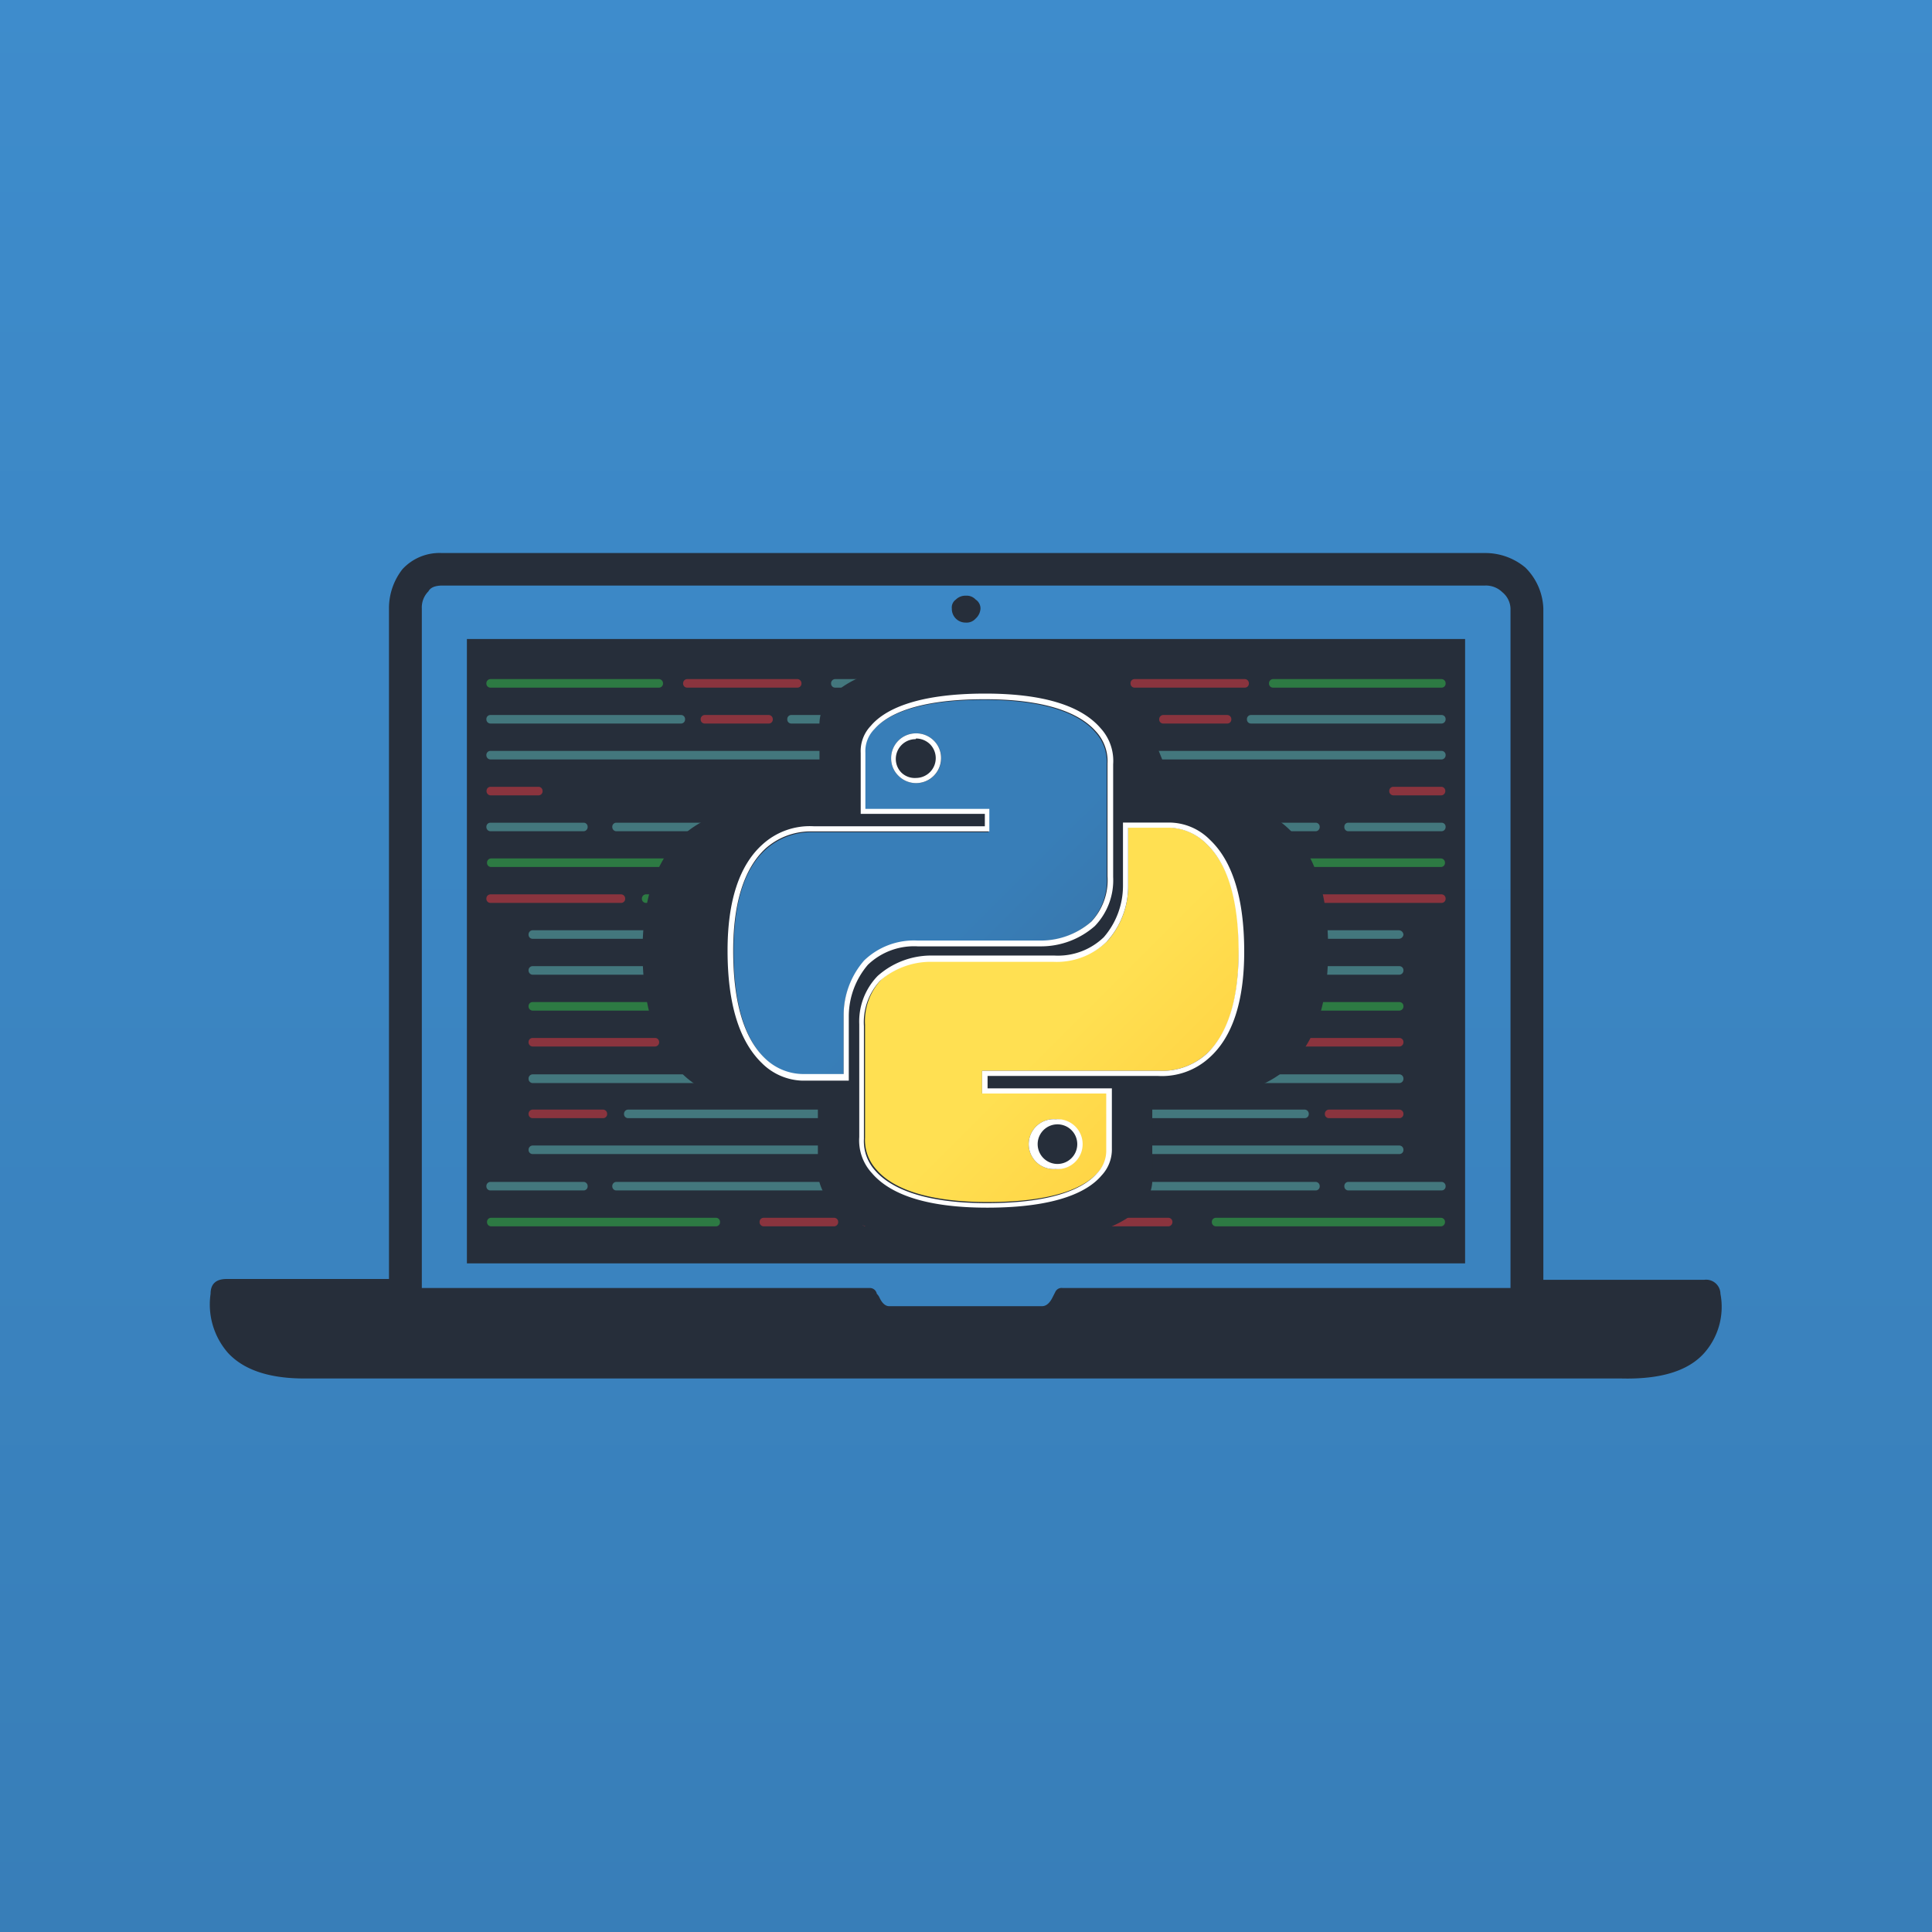 <svg xmlns="http://www.w3.org/2000/svg" xmlns:xlink="http://www.w3.org/1999/xlink" viewBox="0 0 120 120"><rect x="0" y="0" width="120" height="120" fill="#333333" stroke="none"/><defs><style>.cls-1,.cls-4{fill:#262e3a;}.cls-2{isolation:isolate;}.cls-3{fill:url(#linear-gradient);}.cls-4{fill-rule:evenodd;}.cls-5{opacity:0.5;mix-blend-mode:screen;}.cls-6{fill:#34c64c;}.cls-7{fill:#60bfbf;}.cls-8{fill:#ee3942;}.cls-9{clip-path:url(#clip-path);}.cls-10{fill:none;}.cls-11{fill:url(#linear-gradient-2);}.cls-12{fill:#fff;}.cls-13{fill:url(#linear-gradient-3);}</style><linearGradient id="linear-gradient" x1="59.29" y1="120" x2="59.29" y2="-1" gradientUnits="userSpaceOnUse"><stop offset="0" stop-color="#387eb8"/><stop offset="1" stop-color="#3e8ccc"/></linearGradient><clipPath id="clip-path"><path class="cls-1" d="M79.7,51.18A5.33,5.33,0,0,0,76.32,50h-3l-1.64-4.09a3.08,3.08,0,0,0-1-2.56c-1.61-1.62-4.78-2.44-9.42-2.45H61c-5.79,0-8.23,1.23-9.26,2.25a2.41,2.41,0,0,0-.84,1.94v5.19H47a6.45,6.45,0,0,0-4.21,1.29c-1.91,1.46-2.88,4-2.88,7.52,0,3.75,1,6.42,2.83,7.93a5.45,5.45,0,0,0,3.29,1.23H50.8v4.08a3.1,3.1,0,0,0,1,2.57c1.28,1.29,3.58,2.06,6.8,2.33.85.07,1.74.12,2.71.12s2,0,2.9-.12c3.86-.32,5.67-1.3,6.52-2.14a2.37,2.37,0,0,0,.84-1.93V67.93h3.83a6.52,6.52,0,0,0,4.21-1.29c1.91-1.47,2.88-4,2.88-7.53C82.53,55.36,81.57,52.7,79.7,51.18Z"/></clipPath><linearGradient id="linear-gradient-2" x1="-3288.68" y1="189.3" x2="-3288.67" y2="189.29" gradientTransform="matrix(1849.27, 0, 0, -1853.39, 6081702.29, 350893.67)" gradientUnits="userSpaceOnUse"><stop offset="0" stop-color="#387eb8"/><stop offset="1" stop-color="#366994"/></linearGradient><linearGradient id="linear-gradient-3" x1="-3289.03" y1="189.63" x2="-3289.02" y2="189.62" gradientTransform="matrix(1849.27, 0, 0, -1853.39, 6082345.77, 351520.99)" gradientUnits="userSpaceOnUse"><stop offset="0" stop-color="#ffe052"/><stop offset="1" stop-color="#ffc331"/></linearGradient></defs><title>PythonScriptingCertification Training_Small</title><g class="cls-2"><g id="Layer_1" data-name="Layer 1"><rect class="cls-3" x="-1.42" y="-1" width="121.42" height="121"/><path class="cls-4" d="M93.31,36.78a1.46,1.46,0,0,0-1.07-.41H27.48q-.68,0-.87.36a1.42,1.42,0,0,0-.41,1.07V80H54a.44.44,0,0,1,.46.36.77.77,0,0,1,.15.2c.17.38.38.57.62.57h9.49c.24,0,.44-.16.61-.46l.21-.41A.43.43,0,0,1,66,80H93.82V37.8A1.37,1.37,0,0,0,93.31,36.78Zm1.43-1.53a3.76,3.76,0,0,1,1.12,2.55V79.49h10a.89.89,0,0,1,1,.87,4.33,4.33,0,0,1-1,3.67c-1,1.13-2.73,1.65-5.15,1.59H19.16l-.26,0q-3.27,0-4.74-1.59a4.57,4.57,0,0,1-1.08-3.67c0-.61.33-.92,1-.92H24.16V37.8A3.93,3.93,0,0,1,25,35.35a3.13,3.13,0,0,1,2.45-1H92.24A3.87,3.87,0,0,1,94.74,35.25ZM91,78.47H29V39.69H91ZM60.6,37.24a.66.66,0,0,1,.3.56.9.9,0,0,1-.3.62.75.75,0,0,1-.62.25.85.85,0,0,1-.86-.87.6.6,0,0,1,.25-.56A.84.84,0,0,1,60,37,.75.75,0,0,1,60.6,37.24Z"/><g class="cls-5"><path class="cls-6" d="M41.18,42.45a.25.25,0,0,1-.24.26H30.45a.25.25,0,0,1-.24-.26h0a.26.26,0,0,1,.24-.27H40.94a.26.26,0,0,1,.24.27Z"/><path class="cls-7" d="M42.55,44.67a.25.25,0,0,1-.24.27H30.45a.26.26,0,0,1-.24-.27h0a.25.25,0,0,1,.24-.26H42.31a.25.25,0,0,1,.24.26Z"/><path class="cls-7" d="M61.24,44.67a.26.26,0,0,1-.24.27H49.13a.25.25,0,0,1-.23-.27h0a.25.25,0,0,1,.23-.26H61a.25.25,0,0,1,.24.26Z"/><path class="cls-7" d="M55.51,46.9a.26.26,0,0,1-.24.27H30.45a.26.26,0,0,1-.24-.27h0a.25.25,0,0,1,.24-.26H55.27a.25.25,0,0,1,.24.26Z"/><path class="cls-7" d="M64.83,42.45a.25.25,0,0,1-.24.26H51.86a.25.25,0,0,1-.24-.26h0a.26.26,0,0,1,.24-.27H64.59a.26.26,0,0,1,.24.27Z"/><path class="cls-8" d="M33.7,49.13a.25.25,0,0,1-.24.27h-3a.26.26,0,0,1-.24-.27h0a.25.25,0,0,1,.24-.26h3a.25.25,0,0,1,.24.26Z"/><path class="cls-8" d="M49.78,42.45a.25.25,0,0,1-.24.26H42.67a.25.25,0,0,1-.24-.26h0a.26.26,0,0,1,.24-.27h6.87a.26.26,0,0,1,.24.27Z"/><path class="cls-8" d="M48,44.68a.25.25,0,0,1-.24.26h-4a.25.25,0,0,1-.24-.26h0a.26.26,0,0,1,.24-.27h4a.26.26,0,0,1,.24.27Z"/><path class="cls-7" d="M36.5,51.36a.26.26,0,0,1-.24.27H30.45a.26.26,0,0,1-.24-.27h0a.25.25,0,0,1,.24-.26h5.81a.25.25,0,0,1,.24.26Z"/><path class="cls-7" d="M53.4,51.36a.26.26,0,0,1-.24.27H38.27a.26.26,0,0,1-.24-.27h0a.25.25,0,0,1,.24-.26H53.16a.25.25,0,0,1,.24.26Z"/><path class="cls-6" d="M44.72,53.59a.24.24,0,0,1-.23.26h-14a.25.25,0,0,1-.24-.26h0a.26.26,0,0,1,.24-.27h14a.25.25,0,0,1,.23.27Z"/><path class="cls-8" d="M38.83,55.82a.25.25,0,0,1-.24.26H30.45a.25.25,0,0,1-.24-.26h0a.26.26,0,0,1,.24-.27h8.14a.26.26,0,0,1,.24.27Z"/><path class="cls-6" d="M48.49,55.82a.25.25,0,0,1-.24.26H40.11a.25.25,0,0,1-.24-.26h0a.26.26,0,0,1,.24-.27h8.14a.26.26,0,0,1,.24.27Z"/><path class="cls-6" d="M63.37,51.36a.26.26,0,0,1-.24.27H55a.26.26,0,0,1-.24-.27h0A.25.25,0,0,1,55,51.1h8.14a.25.25,0,0,1,.24.26Z"/><path class="cls-7" d="M36.5,73.68a.25.25,0,0,1-.24.26H30.45a.25.25,0,0,1-.24-.26h0a.26.26,0,0,1,.24-.27h5.81a.26.26,0,0,1,.24.27Z"/><path class="cls-7" d="M53.4,73.68a.25.25,0,0,1-.24.26H38.27a.25.25,0,0,1-.24-.26h0a.26.26,0,0,1,.24-.27H53.16a.26.26,0,0,1,.24.27Z"/><path class="cls-6" d="M44.72,75.9a.25.25,0,0,1-.23.27h-14a.26.26,0,0,1-.24-.27h0a.25.25,0,0,1,.24-.26h14a.25.25,0,0,1,.23.26Z"/><path class="cls-6" d="M63.37,73.68a.25.25,0,0,1-.24.26H55a.25.25,0,0,1-.24-.26h0a.26.26,0,0,1,.24-.27h8.14a.26.26,0,0,1,.24.27Z"/><path class="cls-7" d="M58.48,58.05a.25.25,0,0,1-.24.26H33.07a.25.25,0,0,1-.24-.26h0a.26.26,0,0,1,.24-.27H58.24a.26.26,0,0,1,.24.27Z"/><path class="cls-8" d="M63.6,58.05a.31.31,0,0,1-.34.26H58.75c-.19,0-.35-.12-.35-.26h0a.32.32,0,0,1,.35-.27h4.51a.31.31,0,0,1,.34.27Z"/><path class="cls-8" d="M37.71,69.19a.25.25,0,0,1-.24.26h-4.4a.25.25,0,0,1-.24-.26h0a.26.26,0,0,1,.24-.27h4.4a.26.26,0,0,1,.24.27Z"/><path class="cls-8" d="M52.06,75.9a.26.26,0,0,1-.24.27h-4.4a.26.26,0,0,1-.24-.27h0a.25.25,0,0,1,.24-.26h4.4a.25.25,0,0,1,.24.26Z"/><path class="cls-8" d="M64.6,75.9a.26.26,0,0,1-.24.27H53.76a.26.26,0,0,1-.24-.27h0a.25.25,0,0,1,.24-.26h10.6a.25.25,0,0,1,.24.26Z"/><path class="cls-7" d="M55.51,60.27a.26.26,0,0,1-.24.27H33.07a.26.26,0,0,1-.24-.27h0a.25.25,0,0,1,.24-.26h22.2a.25.25,0,0,1,.24.26Z"/><path class="cls-6" d="M55.74,62.5a.25.25,0,0,1-.23.27H33.07a.26.26,0,0,1-.24-.27h0a.25.25,0,0,1,.24-.26H55.51a.25.25,0,0,1,.23.26Z"/><path class="cls-8" d="M40.94,64.73a.26.26,0,0,1-.24.27H33.07a.26.26,0,0,1-.24-.27h0a.25.25,0,0,1,.24-.26H40.7a.25.25,0,0,1,.24.26Z"/><path class="cls-7" d="M60.75,64.73a.25.25,0,0,1-.24.27H42.73a.25.25,0,0,1-.24-.27h0a.24.24,0,0,1,.24-.26H60.51a.24.24,0,0,1,.24.26Z"/><path class="cls-7" d="M65.49,67a.26.26,0,0,1-.24.27H33.07a.26.26,0,0,1-.24-.27h0a.26.26,0,0,1,.24-.27H65.25a.26.26,0,0,1,.24.27Z"/><path class="cls-7" d="M67.58,69.19a.25.25,0,0,1-.24.26H39a.25.25,0,0,1-.24-.26h0a.26.26,0,0,1,.24-.27H67.34a.26.26,0,0,1,.24.27Z"/><path class="cls-7" d="M66.67,71.42a.25.25,0,0,1-.24.26H33.07a.25.25,0,0,1-.24-.26h0a.26.26,0,0,1,.24-.27H66.43a.26.26,0,0,1,.24.27Z"/><path class="cls-6" d="M78.82,42.45a.25.25,0,0,0,.24.26H89.55a.25.25,0,0,0,.24-.26h0a.26.26,0,0,0-.24-.27H79.06a.26.26,0,0,0-.24.27Z"/><path class="cls-7" d="M77.45,44.67a.25.25,0,0,0,.24.27H89.55a.26.26,0,0,0,.24-.27h0a.25.25,0,0,0-.24-.26H77.69a.25.25,0,0,0-.24.26Z"/><path class="cls-7" d="M58.76,44.67a.26.26,0,0,0,.24.27H70.86a.25.25,0,0,0,.24-.27h0a.25.25,0,0,0-.24-.26H59a.25.25,0,0,0-.24.26Z"/><path class="cls-7" d="M64.49,46.9a.26.26,0,0,0,.24.27H89.55a.26.26,0,0,0,.24-.27h0a.25.25,0,0,0-.24-.26H64.73a.25.25,0,0,0-.24.26Z"/><path class="cls-7" d="M55.17,42.45a.25.25,0,0,0,.24.26H68.14a.25.25,0,0,0,.24-.26h0a.26.26,0,0,0-.24-.27H55.41a.26.26,0,0,0-.24.27Z"/><path class="cls-8" d="M86.29,49.13a.26.26,0,0,0,.24.27h3a.26.26,0,0,0,.24-.27h0a.25.25,0,0,0-.24-.26h-3a.25.25,0,0,0-.24.26Z"/><path class="cls-8" d="M70.22,42.45a.25.25,0,0,0,.24.26h6.87a.25.25,0,0,0,.24-.26h0a.26.26,0,0,0-.24-.27H70.46a.25.25,0,0,0-.24.27Z"/><path class="cls-8" d="M72,44.68a.25.25,0,0,0,.24.26h4a.25.25,0,0,0,.24-.26h0a.26.26,0,0,0-.24-.27h-4a.26.26,0,0,0-.24.27Z"/><path class="cls-7" d="M83.5,51.36a.25.25,0,0,0,.24.27h5.81a.26.26,0,0,0,.24-.27h0a.25.25,0,0,0-.24-.26H83.74a.24.24,0,0,0-.24.26Z"/><path class="cls-7" d="M66.6,51.36a.26.26,0,0,0,.24.27H81.73a.26.26,0,0,0,.24-.27h0a.25.25,0,0,0-.24-.26H66.84a.25.25,0,0,0-.24.26Z"/><path class="cls-6" d="M75.27,53.59a.25.25,0,0,0,.24.26h14a.25.25,0,0,0,.24-.26h0a.26.26,0,0,0-.24-.27h-14a.26.26,0,0,0-.24.27Z"/><path class="cls-8" d="M81.17,55.82a.25.25,0,0,0,.24.26h8.14a.25.25,0,0,0,.24-.26h0a.26.26,0,0,0-.24-.27H81.41a.25.25,0,0,0-.24.27Z"/><path class="cls-6" d="M71.51,55.82a.25.25,0,0,0,.24.26h8.14a.25.25,0,0,0,.24-.26h0a.26.26,0,0,0-.24-.27H71.75a.26.26,0,0,0-.24.27Z"/><path class="cls-6" d="M56.63,51.36a.26.26,0,0,0,.24.27H65a.26.26,0,0,0,.24-.27h0A.25.25,0,0,0,65,51.1H56.87a.25.25,0,0,0-.24.26Z"/><path class="cls-7" d="M83.5,73.68a.25.25,0,0,0,.24.26h5.81a.25.25,0,0,0,.24-.26h0a.26.26,0,0,0-.24-.27H83.74a.25.25,0,0,0-.24.27Z"/><path class="cls-7" d="M66.6,73.68a.25.25,0,0,0,.24.26H81.73a.25.25,0,0,0,.24-.26h0a.26.26,0,0,0-.24-.27H66.84a.26.26,0,0,0-.24.27Z"/><path class="cls-6" d="M75.27,75.9a.26.26,0,0,0,.24.27h14a.26.26,0,0,0,.24-.27h0a.25.25,0,0,0-.24-.26h-14a.25.25,0,0,0-.24.26Z"/><path class="cls-6" d="M56.63,73.68a.25.25,0,0,0,.24.26H65a.25.25,0,0,0,.24-.26h0a.26.26,0,0,0-.24-.27H56.87a.26.26,0,0,0-.24.27Z"/><path class="cls-8" d="M56.4,58.05a.25.25,0,0,0,.23.26h3.15a.25.25,0,0,0,.24-.26h0a.26.26,0,0,0-.24-.27H56.63a.25.25,0,0,0-.23.27Z"/><path class="cls-8" d="M82.29,69.19a.25.25,0,0,0,.24.26h4.4a.25.25,0,0,0,.24-.26h0a.26.26,0,0,0-.24-.27h-4.4a.26.26,0,0,0-.24.27Z"/><path class="cls-8" d="M67.94,75.9a.26.26,0,0,0,.24.27h4.4a.26.26,0,0,0,.24-.27h0a.25.25,0,0,0-.24-.26h-4.4a.25.25,0,0,0-.24.26Z"/><path class="cls-8" d="M55.4,75.9a.26.26,0,0,0,.24.27h10.6a.26.26,0,0,0,.24-.27h0a.25.25,0,0,0-.24-.26H55.64a.25.25,0,0,0-.24.26Z"/><path class="cls-7" d="M64.49,60.27a.26.26,0,0,0,.24.27h22.2a.26.26,0,0,0,.24-.27h0a.25.25,0,0,0-.24-.26H64.73a.25.25,0,0,0-.24.26Z"/><path class="cls-6" d="M64.26,62.5a.25.25,0,0,0,.23.27H86.93a.26.26,0,0,0,.24-.27h0a.25.25,0,0,0-.24-.26H64.49a.25.25,0,0,0-.23.26Z"/><path class="cls-8" d="M79.06,64.73a.26.26,0,0,0,.24.27h7.63a.26.26,0,0,0,.24-.27h0a.25.25,0,0,0-.24-.26H79.3a.25.25,0,0,0-.24.26Z"/><path class="cls-7" d="M59.25,64.73a.25.25,0,0,0,.24.27H77.27a.25.25,0,0,0,.24-.27h0a.24.24,0,0,0-.24-.26H59.49a.24.24,0,0,0-.24.26Z"/><path class="cls-7" d="M54.51,67a.26.26,0,0,0,.24.27H86.93a.26.26,0,0,0,.24-.27h0a.26.26,0,0,0-.24-.27H54.75a.26.26,0,0,0-.24.27Z"/><path class="cls-7" d="M52.42,69.19a.25.25,0,0,0,.24.26H81.05a.25.25,0,0,0,.24-.26h0a.26.26,0,0,0-.24-.27H52.66a.26.26,0,0,0-.24.27Z"/><path class="cls-7" d="M53.33,71.42a.25.25,0,0,0,.24.26H86.93a.25.25,0,0,0,.24-.26h0a.26.26,0,0,0-.24-.27H53.57a.26.26,0,0,0-.24.27Z"/><path class="cls-7" d="M55.08,58.05a.28.28,0,0,0,.3.26H86.87a.29.29,0,0,0,.3-.26h0a.29.29,0,0,0-.3-.27H55.38a.28.28,0,0,0-.3.27Z"/></g><path class="cls-1" d="M79.7,51.18A5.33,5.33,0,0,0,76.32,50h-3l-1.64-4.09a3.08,3.08,0,0,0-1-2.56c-1.61-1.62-4.78-2.44-9.42-2.45H61c-5.79,0-8.23,1.23-9.26,2.25a2.41,2.41,0,0,0-.84,1.94v5.19H47a6.45,6.45,0,0,0-4.21,1.29c-1.91,1.46-2.88,4-2.88,7.52,0,3.75,1,6.42,2.83,7.93a5.45,5.45,0,0,0,3.29,1.23H50.8v4.08a3.1,3.1,0,0,0,1,2.57c1.28,1.29,3.58,2.06,6.8,2.33.85.07,1.74.12,2.71.12s2,0,2.9-.12c3.86-.32,5.67-1.3,6.52-2.14a2.37,2.37,0,0,0,.84-1.93V67.93h3.83a6.52,6.52,0,0,0,4.21-1.29c1.91-1.47,2.88-4,2.88-7.53C82.53,55.36,81.57,52.7,79.7,51.18Z"/><g class="cls-9"><path class="cls-10" d="M64.35,71.07a1.22,1.22,0,0,0,1.21,1.22h0a1.23,1.23,0,1,0,0-2.45h0A1.22,1.22,0,0,0,64.35,71.07Z"/><path class="cls-10" d="M56,46.23a1.23,1.23,0,0,0-.36.87A1.2,1.2,0,0,0,56,48a1.19,1.19,0,0,0,.87.36h0a1.23,1.23,0,0,0,.87-2.09,1.24,1.24,0,0,0-.87-.36h0A1.23,1.23,0,0,0,56,46.23Z"/><path class="cls-11" d="M52.4,66.75V63.13a5.18,5.18,0,0,1,1.27-3.43A4.46,4.46,0,0,1,57,58.46h7.64a4.78,4.78,0,0,0,3.1-1.18,3.77,3.77,0,0,0,1-2.81v-7a2.72,2.72,0,0,0-.72-2c-.79-.93-2.64-2-6.91-2s-6.11,1-6.85,1.86a1.94,1.94,0,0,0-.56,1.46v3.49h7.7v1.41H50.31a4.21,4.21,0,0,0-2.74,1.07c-1.36,1.22-2,3.35-2,6.34,0,3.19.68,5.45,2,6.71a3.43,3.43,0,0,0,2.32,1Zm4.5-18.11h0a1.54,1.54,0,0,1-1.09-.45,1.5,1.5,0,0,1-.46-1.09,1.54,1.54,0,0,1,1.55-1.55v.16h0v-.16h0A1.54,1.54,0,0,1,58,46a1.5,1.5,0,0,1,.46,1.09A1.55,1.55,0,0,1,56.9,48.64Z"/><path class="cls-12" d="M53.91,59.92A4.14,4.14,0,0,1,57,58.78h7.64A5.06,5.06,0,0,0,68,57.52a4.1,4.1,0,0,0,1.14-3.05v-7a3,3,0,0,0-.78-2.24c-1.23-1.43-3.64-2.15-7.17-2.15-4.45,0-6.32,1.08-7.1,2a2.27,2.27,0,0,0-.63,1.69v3.78h7.71v.77H50.53a4.36,4.36,0,0,0-3.17,1.13c-1.44,1.29-2.17,3.51-2.17,6.59,0,3.29.72,5.63,2.14,7a3.71,3.71,0,0,0,2.47,1.08h2.92V63.13A4.94,4.94,0,0,1,53.91,59.92Zm-6.37,5.84c-1.34-1.26-2-3.52-2-6.71,0-3,.69-5.12,2-6.34a4.21,4.21,0,0,1,2.74-1.07H61.45V50.24h-7.7V46.75a1.94,1.94,0,0,1,.56-1.46c.74-.85,2.53-1.86,6.85-1.86s6.12,1.1,6.91,2a2.72,2.72,0,0,1,.72,2v7a3.77,3.77,0,0,1-1,2.81,4.78,4.78,0,0,1-3.1,1.18H57a4.46,4.46,0,0,0-3.33,1.24,5.18,5.18,0,0,0-1.27,3.43v3.62H49.86A3.43,3.43,0,0,1,47.54,65.76Z"/><path class="cls-12" d="M56.9,45.55h0v.16h0v-.16a1.54,1.54,0,0,0-1.55,1.55,1.5,1.5,0,0,0,.46,1.09,1.54,1.54,0,0,0,1.09.45h0a1.55,1.55,0,0,0,1.55-1.55A1.5,1.5,0,0,0,58,46,1.54,1.54,0,0,0,56.9,45.55Zm0,.32h0a1.24,1.24,0,0,1,.87.36,1.23,1.23,0,0,1-.87,2.09h0A1.19,1.19,0,0,1,56,48a1.2,1.2,0,0,1-.36-.86,1.23,1.23,0,0,1,1.23-1.23Z"/><path class="cls-13" d="M74.93,52.4a3.39,3.39,0,0,0-2.32-1H70.07V55a5.11,5.11,0,0,1-1.27,3.43,4.46,4.46,0,0,1-3.33,1.24H57.82a4.81,4.81,0,0,0-3.09,1.18,3.79,3.79,0,0,0-1,2.81v7a2.72,2.72,0,0,0,.72,2c.8.93,2.64,2,6.91,2h0c4.33,0,6.12-1,6.86-1.87a2,2,0,0,0,.56-1.45V67.92H61V66.51H72a4.13,4.13,0,0,0,2.94-1.05c1.36-1.23,2-3.36,2-6.35C77,55.92,76.27,53.67,74.93,52.4ZM65.57,69.52h0a1.56,1.56,0,0,1,1.1.45,1.55,1.55,0,0,1-1.1,2.64h0a1.55,1.55,0,1,1,0-3.09Z"/><path class="cls-12" d="M75.15,52.16a3.58,3.58,0,0,0-2.55-1.07H69.75V55a4.88,4.88,0,0,1-1.19,3.21,4.1,4.1,0,0,1-3.09,1.14H57.83a5,5,0,0,0-3.32,1.27,4.06,4.06,0,0,0-1.14,3v7a3,3,0,0,0,.79,2.25c1.22,1.42,3.63,2.14,7.16,2.14,4.45,0,6.32-1.07,7.1-2a2.35,2.35,0,0,0,.64-1.69V67.6H61.34v-.77h10.6a4.36,4.36,0,0,0,3.17-1.13c1.44-1.28,2.17-3.5,2.17-6.59C77.28,55.82,76.56,53.49,75.15,52.16ZM72,66.51H61v1.41h7.71v3.49a2,2,0,0,1-.56,1.45c-.74.86-2.53,1.87-6.86,1.87h0c-4.27,0-6.11-1.1-6.91-2a2.72,2.72,0,0,1-.72-2v-7a3.79,3.79,0,0,1,1-2.81,4.81,4.81,0,0,1,3.09-1.18h7.65a4.46,4.46,0,0,0,3.33-1.24A5.11,5.11,0,0,0,70.07,55V51.41h2.54a3.39,3.39,0,0,1,2.32,1c1.34,1.27,2,3.52,2,6.71,0,3-.69,5.12-2,6.35A4.13,4.13,0,0,1,72,66.51Z"/><path class="cls-12" d="M65.57,72.61h0a1.55,1.55,0,1,0,0-3.09h0a1.55,1.55,0,1,0,0,3.09Zm0-2.77a1.23,1.23,0,1,1,0,2.45h0a1.23,1.23,0,0,1,0-2.45Z"/></g></g></g></svg>
